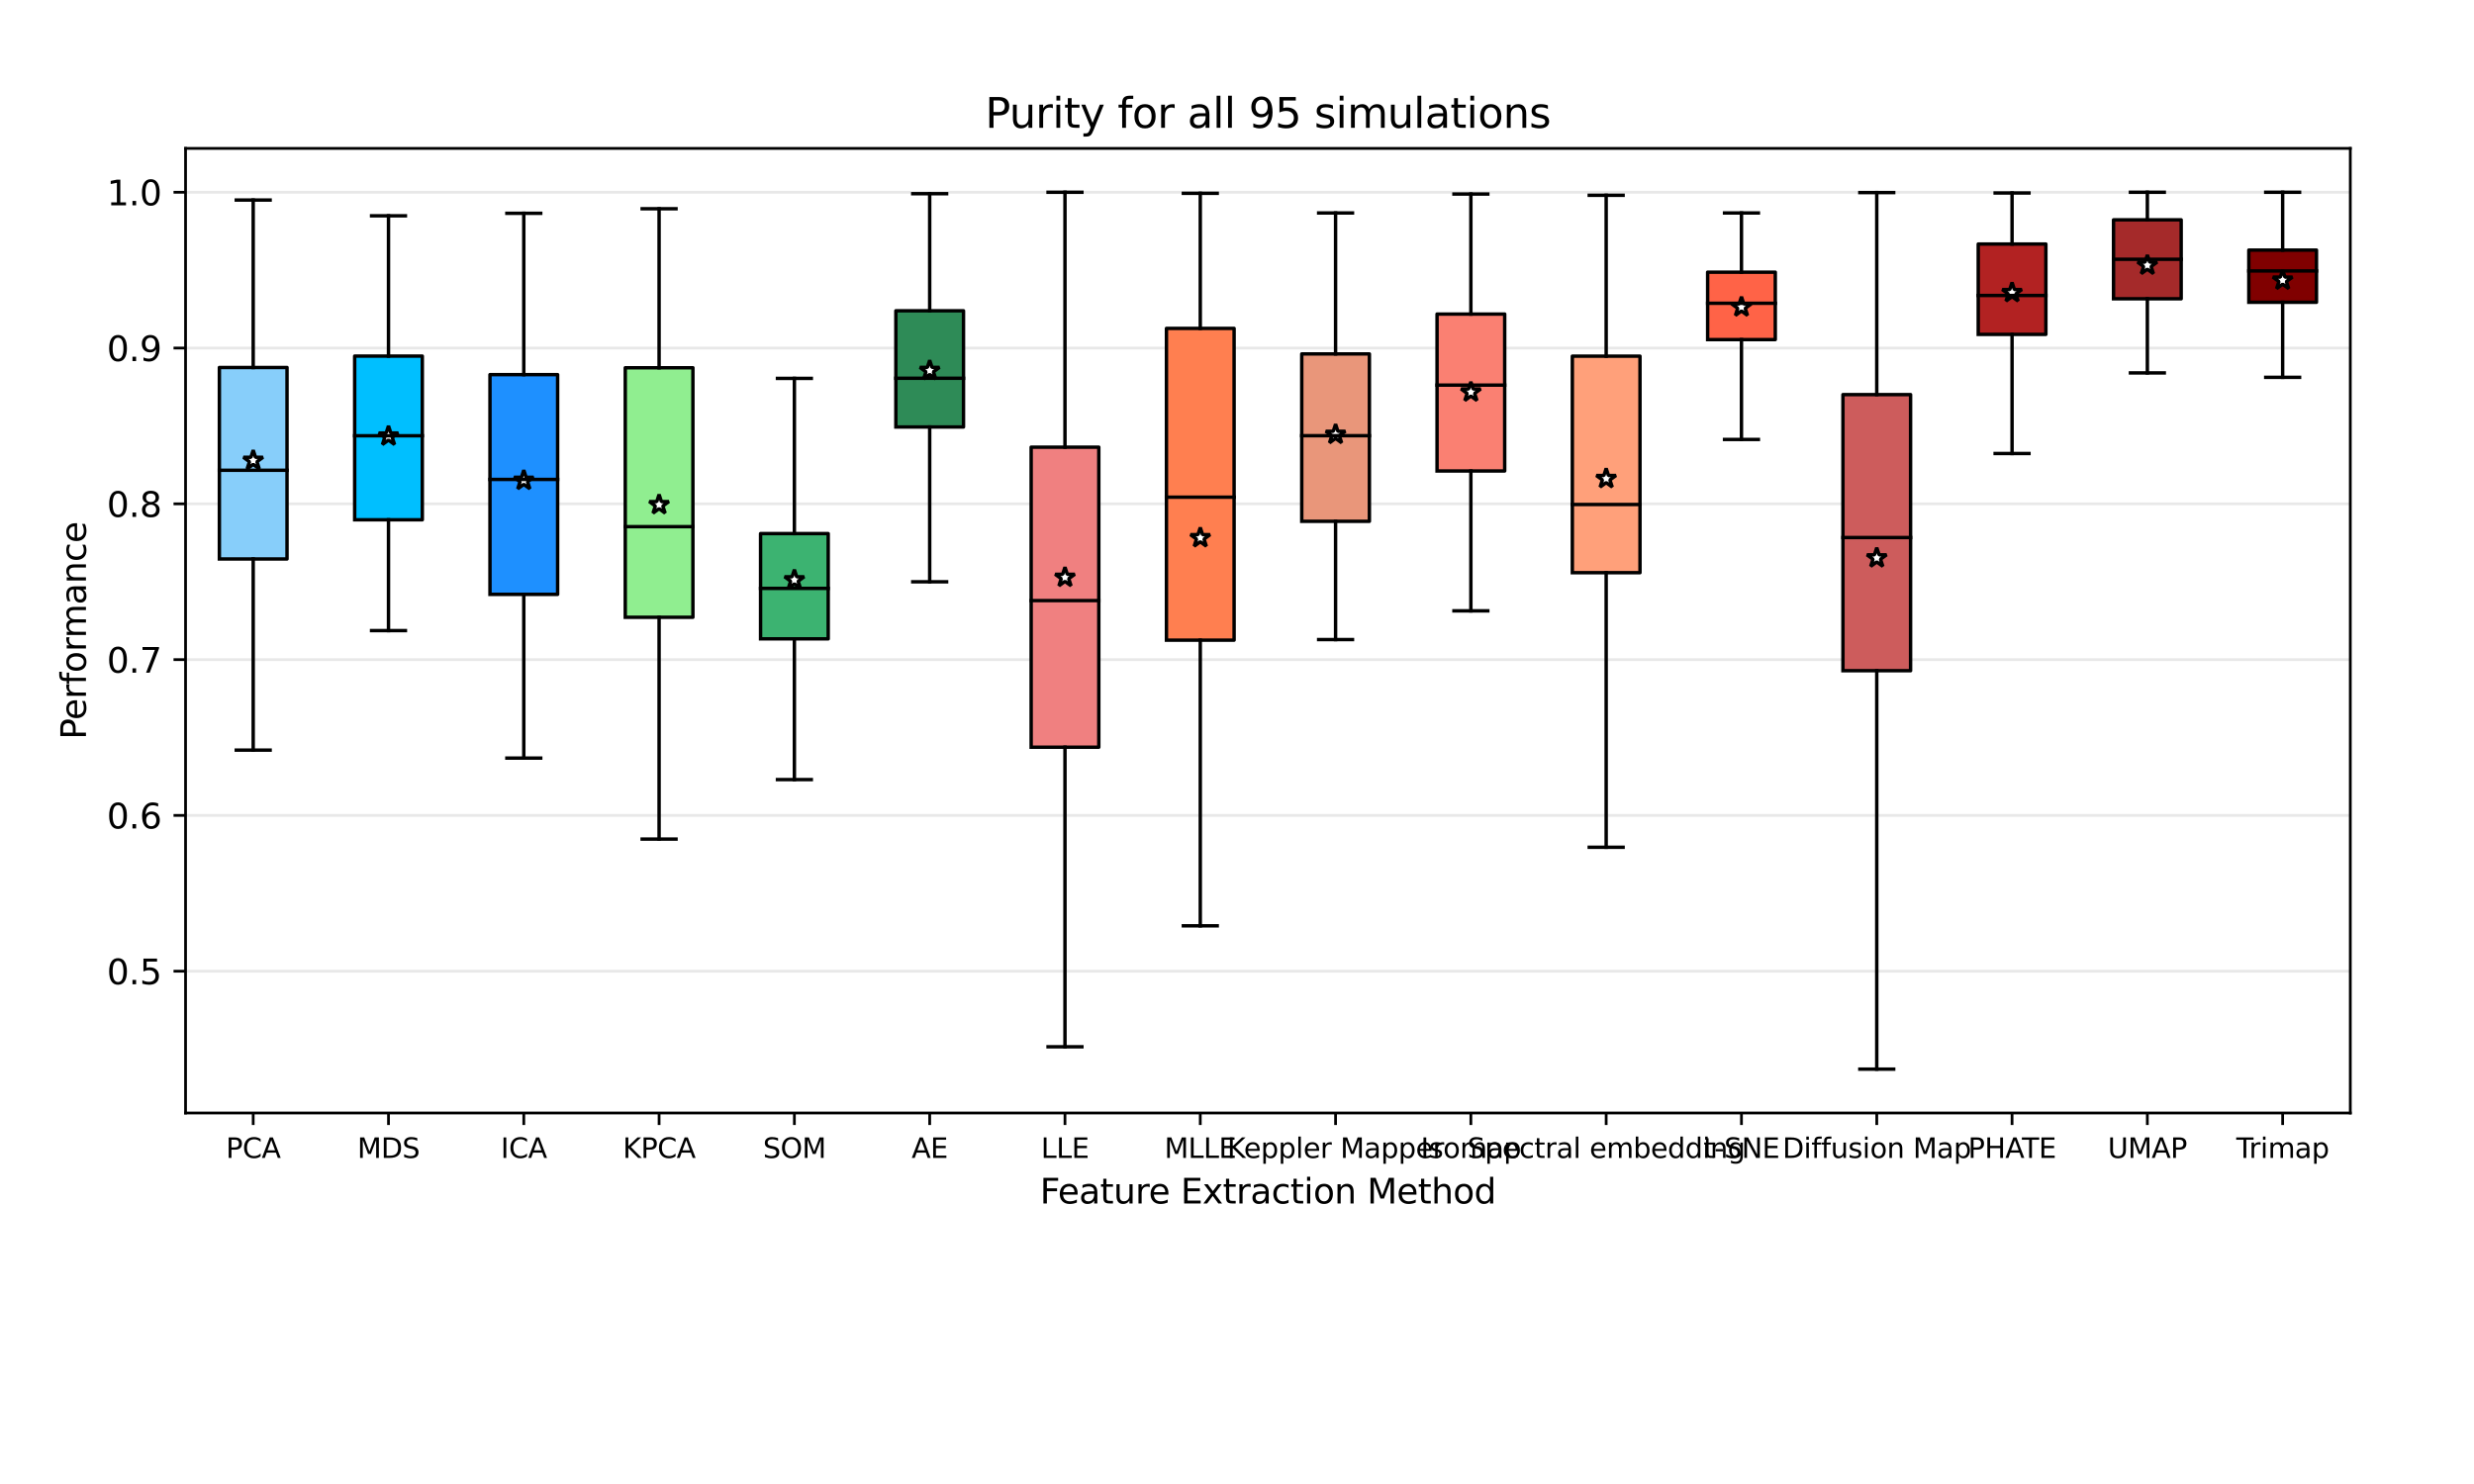 <?xml version="1.0" encoding="utf-8" standalone="no"?>
<!DOCTYPE svg PUBLIC "-//W3C//DTD SVG 1.1//EN"
  "http://www.w3.org/Graphics/SVG/1.1/DTD/svg11.dtd">
<svg xmlns:xlink="http://www.w3.org/1999/xlink" width="720pt" height="432pt" viewBox="0 0 720 432" xmlns="http://www.w3.org/2000/svg" version="1.1">
 <defs>
  <style type="text/css">*{stroke-linejoin: round; stroke-linecap: butt}</style>
 </defs>
 <g id="figure_1">
  <g id="patch_1">
   <path d="M 0 432 
L 720 432 
L 720 0 
L 0 0 
z
" style="fill: #ffffff"/>
  </g>
  <g id="axes_1">
   <g id="patch_2">
    <path d="M 54 324 
L 684 324 
L 684 43.2 
L 54 43.2 
z
" style="fill: #ffffff"/>
   </g>
   <g id="matplotlib.axis_1">
    <g id="xtick_1">
     <g id="line2d_1">
      <defs>
       <path id="ma267357efd" d="M 0 0 
L 0 3.5 
" style="stroke: #000000; stroke-width: 0.8"/>
      </defs>
      <g>
       <use xlink:href="#ma267357efd" x="73.688" y="324" style="stroke: #000000; stroke-width: 0.8"/>
      </g>
     </g>
     <g id="text_1">
      <!-- PCA -->
      <g transform="translate(65.746 337.079) scale(0.08 -0.08)">
       <defs>
        <path id="DejaVuSans-50" d="M 1259 4147 
L 1259 2394 
L 2053 2394 
Q 2494 2394 2734 2622 
Q 2975 2850 2975 3272 
Q 2975 3691 2734 3919 
Q 2494 4147 2053 4147 
L 1259 4147 
z
M 628 4666 
L 2053 4666 
Q 2838 4666 3239 4311 
Q 3641 3956 3641 3272 
Q 3641 2581 3239 2228 
Q 2838 1875 2053 1875 
L 1259 1875 
L 1259 0 
L 628 0 
L 628 4666 
z
" transform="scale(0.016)"/>
        <path id="DejaVuSans-43" d="M 4122 4306 
L 4122 3641 
Q 3803 3938 3442 4084 
Q 3081 4231 2675 4231 
Q 1875 4231 1450 3742 
Q 1025 3253 1025 2328 
Q 1025 1406 1450 917 
Q 1875 428 2675 428 
Q 3081 428 3442 575 
Q 3803 722 4122 1019 
L 4122 359 
Q 3791 134 3420 21 
Q 3050 -91 2638 -91 
Q 1578 -91 968 557 
Q 359 1206 359 2328 
Q 359 3453 968 4101 
Q 1578 4750 2638 4750 
Q 3056 4750 3426 4639 
Q 3797 4528 4122 4306 
z
" transform="scale(0.016)"/>
        <path id="DejaVuSans-41" d="M 2188 4044 
L 1331 1722 
L 3047 1722 
L 2188 4044 
z
M 1831 4666 
L 2547 4666 
L 4325 0 
L 3669 0 
L 3244 1197 
L 1141 1197 
L 716 0 
L 50 0 
L 1831 4666 
z
" transform="scale(0.016)"/>
       </defs>
       <use xlink:href="#DejaVuSans-50"/>
       <use xlink:href="#DejaVuSans-43" x="60.303"/>
       <use xlink:href="#DejaVuSans-41" x="130.127"/>
      </g>
     </g>
    </g>
    <g id="xtick_2">
     <g id="line2d_2">
      <g>
       <use xlink:href="#ma267357efd" x="113.062" y="324" style="stroke: #000000; stroke-width: 0.8"/>
      </g>
     </g>
     <g id="text_2">
      <!-- MDS -->
      <g transform="translate(103.992 337.079) scale(0.08 -0.08)">
       <defs>
        <path id="DejaVuSans-4d" d="M 628 4666 
L 1569 4666 
L 2759 1491 
L 3956 4666 
L 4897 4666 
L 4897 0 
L 4281 0 
L 4281 4097 
L 3078 897 
L 2444 897 
L 1241 4097 
L 1241 0 
L 628 0 
L 628 4666 
z
" transform="scale(0.016)"/>
        <path id="DejaVuSans-44" d="M 1259 4147 
L 1259 519 
L 2022 519 
Q 2988 519 3436 956 
Q 3884 1394 3884 2338 
Q 3884 3275 3436 3711 
Q 2988 4147 2022 4147 
L 1259 4147 
z
M 628 4666 
L 1925 4666 
Q 3281 4666 3915 4102 
Q 4550 3538 4550 2338 
Q 4550 1131 3912 565 
Q 3275 0 1925 0 
L 628 0 
L 628 4666 
z
" transform="scale(0.016)"/>
        <path id="DejaVuSans-53" d="M 3425 4513 
L 3425 3897 
Q 3066 4069 2747 4153 
Q 2428 4238 2131 4238 
Q 1616 4238 1336 4038 
Q 1056 3838 1056 3469 
Q 1056 3159 1242 3001 
Q 1428 2844 1947 2747 
L 2328 2669 
Q 3034 2534 3370 2195 
Q 3706 1856 3706 1288 
Q 3706 609 3251 259 
Q 2797 -91 1919 -91 
Q 1588 -91 1214 -16 
Q 841 59 441 206 
L 441 856 
Q 825 641 1194 531 
Q 1563 422 1919 422 
Q 2459 422 2753 634 
Q 3047 847 3047 1241 
Q 3047 1584 2836 1778 
Q 2625 1972 2144 2069 
L 1759 2144 
Q 1053 2284 737 2584 
Q 422 2884 422 3419 
Q 422 4038 858 4394 
Q 1294 4750 2059 4750 
Q 2388 4750 2728 4690 
Q 3069 4631 3425 4513 
z
" transform="scale(0.016)"/>
       </defs>
       <use xlink:href="#DejaVuSans-4d"/>
       <use xlink:href="#DejaVuSans-44" x="86.279"/>
       <use xlink:href="#DejaVuSans-53" x="163.281"/>
      </g>
     </g>
    </g>
    <g id="xtick_3">
     <g id="line2d_3">
      <g>
       <use xlink:href="#ma267357efd" x="152.438" y="324" style="stroke: #000000; stroke-width: 0.8"/>
      </g>
     </g>
     <g id="text_3">
      <!-- ICA -->
      <g transform="translate(145.728 337.079) scale(0.08 -0.08)">
       <defs>
        <path id="DejaVuSans-49" d="M 628 4666 
L 1259 4666 
L 1259 0 
L 628 0 
L 628 4666 
z
" transform="scale(0.016)"/>
       </defs>
       <use xlink:href="#DejaVuSans-49"/>
       <use xlink:href="#DejaVuSans-43" x="29.492"/>
       <use xlink:href="#DejaVuSans-41" x="99.316"/>
      </g>
     </g>
    </g>
    <g id="xtick_4">
     <g id="line2d_4">
      <g>
       <use xlink:href="#ma267357efd" x="191.812" y="324" style="stroke: #000000; stroke-width: 0.8"/>
      </g>
     </g>
     <g id="text_4">
      <!-- KPCA -->
      <g transform="translate(181.248 337.079) scale(0.08 -0.08)">
       <defs>
        <path id="DejaVuSans-4b" d="M 628 4666 
L 1259 4666 
L 1259 2694 
L 3353 4666 
L 4166 4666 
L 1850 2491 
L 4331 0 
L 3500 0 
L 1259 2247 
L 1259 0 
L 628 0 
L 628 4666 
z
" transform="scale(0.016)"/>
       </defs>
       <use xlink:href="#DejaVuSans-4b"/>
       <use xlink:href="#DejaVuSans-50" x="65.576"/>
       <use xlink:href="#DejaVuSans-43" x="125.879"/>
       <use xlink:href="#DejaVuSans-41" x="195.703"/>
      </g>
     </g>
    </g>
    <g id="xtick_5">
     <g id="line2d_5">
      <g>
       <use xlink:href="#ma267357efd" x="231.188" y="324" style="stroke: #000000; stroke-width: 0.8"/>
      </g>
     </g>
     <g id="text_5">
      <!-- SOM -->
      <g transform="translate(222.048 337.079) scale(0.08 -0.08)">
       <defs>
        <path id="DejaVuSans-4f" d="M 2522 4238 
Q 1834 4238 1429 3725 
Q 1025 3213 1025 2328 
Q 1025 1447 1429 934 
Q 1834 422 2522 422 
Q 3209 422 3611 934 
Q 4013 1447 4013 2328 
Q 4013 3213 3611 3725 
Q 3209 4238 2522 4238 
z
M 2522 4750 
Q 3503 4750 4090 4092 
Q 4678 3434 4678 2328 
Q 4678 1225 4090 567 
Q 3503 -91 2522 -91 
Q 1538 -91 948 565 
Q 359 1222 359 2328 
Q 359 3434 948 4092 
Q 1538 4750 2522 4750 
z
" transform="scale(0.016)"/>
       </defs>
       <use xlink:href="#DejaVuSans-53"/>
       <use xlink:href="#DejaVuSans-4f" x="63.477"/>
       <use xlink:href="#DejaVuSans-4d" x="142.188"/>
      </g>
     </g>
    </g>
    <g id="xtick_6">
     <g id="line2d_6">
      <g>
       <use xlink:href="#ma267357efd" x="270.562" y="324" style="stroke: #000000; stroke-width: 0.8"/>
      </g>
     </g>
     <g id="text_6">
      <!-- AE -->
      <g transform="translate(265.299 337.079) scale(0.08 -0.08)">
       <defs>
        <path id="DejaVuSans-45" d="M 628 4666 
L 3578 4666 
L 3578 4134 
L 1259 4134 
L 1259 2753 
L 3481 2753 
L 3481 2222 
L 1259 2222 
L 1259 531 
L 3634 531 
L 3634 0 
L 628 0 
L 628 4666 
z
" transform="scale(0.016)"/>
       </defs>
       <use xlink:href="#DejaVuSans-41"/>
       <use xlink:href="#DejaVuSans-45" x="68.408"/>
      </g>
     </g>
    </g>
    <g id="xtick_7">
     <g id="line2d_7">
      <g>
       <use xlink:href="#ma267357efd" x="309.938" y="324" style="stroke: #000000; stroke-width: 0.8"/>
      </g>
     </g>
     <g id="text_7">
      <!-- LLE -->
      <g transform="translate(302.952 337.079) scale(0.08 -0.08)">
       <defs>
        <path id="DejaVuSans-4c" d="M 628 4666 
L 1259 4666 
L 1259 531 
L 3531 531 
L 3531 0 
L 628 0 
L 628 4666 
z
" transform="scale(0.016)"/>
       </defs>
       <use xlink:href="#DejaVuSans-4c"/>
       <use xlink:href="#DejaVuSans-4c" x="55.713"/>
       <use xlink:href="#DejaVuSans-45" x="111.426"/>
      </g>
     </g>
    </g>
    <g id="xtick_8">
     <g id="line2d_8">
      <g>
       <use xlink:href="#ma267357efd" x="349.312" y="324" style="stroke: #000000; stroke-width: 0.8"/>
      </g>
     </g>
     <g id="text_8">
      <!-- MLLE -->
      <g transform="translate(338.876 337.079) scale(0.08 -0.08)">
       <use xlink:href="#DejaVuSans-4d"/>
       <use xlink:href="#DejaVuSans-4c" x="86.279"/>
       <use xlink:href="#DejaVuSans-4c" x="141.992"/>
       <use xlink:href="#DejaVuSans-45" x="197.705"/>
      </g>
     </g>
    </g>
    <g id="xtick_9">
     <g id="line2d_9">
      <g>
       <use xlink:href="#ma267357efd" x="388.688" y="324" style="stroke: #000000; stroke-width: 0.8"/>
      </g>
     </g>
     <g id="text_9">
      <!-- Keppler Mapper -->
      <g transform="translate(357.149 337.079) scale(0.08 -0.08)">
       <defs>
        <path id="DejaVuSans-65" d="M 3597 1894 
L 3597 1613 
L 953 1613 
Q 991 1019 1311 708 
Q 1631 397 2203 397 
Q 2534 397 2845 478 
Q 3156 559 3463 722 
L 3463 178 
Q 3153 47 2828 -22 
Q 2503 -91 2169 -91 
Q 1331 -91 842 396 
Q 353 884 353 1716 
Q 353 2575 817 3079 
Q 1281 3584 2069 3584 
Q 2775 3584 3186 3129 
Q 3597 2675 3597 1894 
z
M 3022 2063 
Q 3016 2534 2758 2815 
Q 2500 3097 2075 3097 
Q 1594 3097 1305 2825 
Q 1016 2553 972 2059 
L 3022 2063 
z
" transform="scale(0.016)"/>
        <path id="DejaVuSans-70" d="M 1159 525 
L 1159 -1331 
L 581 -1331 
L 581 3500 
L 1159 3500 
L 1159 2969 
Q 1341 3281 1617 3432 
Q 1894 3584 2278 3584 
Q 2916 3584 3314 3078 
Q 3713 2572 3713 1747 
Q 3713 922 3314 415 
Q 2916 -91 2278 -91 
Q 1894 -91 1617 61 
Q 1341 213 1159 525 
z
M 3116 1747 
Q 3116 2381 2855 2742 
Q 2594 3103 2138 3103 
Q 1681 3103 1420 2742 
Q 1159 2381 1159 1747 
Q 1159 1113 1420 752 
Q 1681 391 2138 391 
Q 2594 391 2855 752 
Q 3116 1113 3116 1747 
z
" transform="scale(0.016)"/>
        <path id="DejaVuSans-6c" d="M 603 4863 
L 1178 4863 
L 1178 0 
L 603 0 
L 603 4863 
z
" transform="scale(0.016)"/>
        <path id="DejaVuSans-72" d="M 2631 2963 
Q 2534 3019 2420 3045 
Q 2306 3072 2169 3072 
Q 1681 3072 1420 2755 
Q 1159 2438 1159 1844 
L 1159 0 
L 581 0 
L 581 3500 
L 1159 3500 
L 1159 2956 
Q 1341 3275 1631 3429 
Q 1922 3584 2338 3584 
Q 2397 3584 2469 3576 
Q 2541 3569 2628 3553 
L 2631 2963 
z
" transform="scale(0.016)"/>
        <path id="DejaVuSans-20" transform="scale(0.016)"/>
        <path id="DejaVuSans-61" d="M 2194 1759 
Q 1497 1759 1228 1600 
Q 959 1441 959 1056 
Q 959 750 1161 570 
Q 1363 391 1709 391 
Q 2188 391 2477 730 
Q 2766 1069 2766 1631 
L 2766 1759 
L 2194 1759 
z
M 3341 1997 
L 3341 0 
L 2766 0 
L 2766 531 
Q 2569 213 2275 61 
Q 1981 -91 1556 -91 
Q 1019 -91 701 211 
Q 384 513 384 1019 
Q 384 1609 779 1909 
Q 1175 2209 1959 2209 
L 2766 2209 
L 2766 2266 
Q 2766 2663 2505 2880 
Q 2244 3097 1772 3097 
Q 1472 3097 1187 3025 
Q 903 2953 641 2809 
L 641 3341 
Q 956 3463 1253 3523 
Q 1550 3584 1831 3584 
Q 2591 3584 2966 3190 
Q 3341 2797 3341 1997 
z
" transform="scale(0.016)"/>
       </defs>
       <use xlink:href="#DejaVuSans-4b"/>
       <use xlink:href="#DejaVuSans-65" x="60.576"/>
       <use xlink:href="#DejaVuSans-70" x="122.1"/>
       <use xlink:href="#DejaVuSans-70" x="185.576"/>
       <use xlink:href="#DejaVuSans-6c" x="249.053"/>
       <use xlink:href="#DejaVuSans-65" x="276.836"/>
       <use xlink:href="#DejaVuSans-72" x="338.359"/>
       <use xlink:href="#DejaVuSans-20" x="379.473"/>
       <use xlink:href="#DejaVuSans-4d" x="411.26"/>
       <use xlink:href="#DejaVuSans-61" x="497.539"/>
       <use xlink:href="#DejaVuSans-70" x="558.818"/>
       <use xlink:href="#DejaVuSans-70" x="622.295"/>
       <use xlink:href="#DejaVuSans-65" x="685.771"/>
       <use xlink:href="#DejaVuSans-72" x="747.295"/>
      </g>
     </g>
    </g>
    <g id="xtick_10">
     <g id="line2d_10">
      <g>
       <use xlink:href="#ma267357efd" x="428.062" y="324" style="stroke: #000000; stroke-width: 0.8"/>
      </g>
     </g>
     <g id="text_10">
      <!-- Isomap -->
      <g transform="translate(413.464 337.079) scale(0.08 -0.08)">
       <defs>
        <path id="DejaVuSans-73" d="M 2834 3397 
L 2834 2853 
Q 2591 2978 2328 3040 
Q 2066 3103 1784 3103 
Q 1356 3103 1142 2972 
Q 928 2841 928 2578 
Q 928 2378 1081 2264 
Q 1234 2150 1697 2047 
L 1894 2003 
Q 2506 1872 2764 1633 
Q 3022 1394 3022 966 
Q 3022 478 2636 193 
Q 2250 -91 1575 -91 
Q 1294 -91 989 -36 
Q 684 19 347 128 
L 347 722 
Q 666 556 975 473 
Q 1284 391 1588 391 
Q 1994 391 2212 530 
Q 2431 669 2431 922 
Q 2431 1156 2273 1281 
Q 2116 1406 1581 1522 
L 1381 1569 
Q 847 1681 609 1914 
Q 372 2147 372 2553 
Q 372 3047 722 3315 
Q 1072 3584 1716 3584 
Q 2034 3584 2315 3537 
Q 2597 3491 2834 3397 
z
" transform="scale(0.016)"/>
        <path id="DejaVuSans-6f" d="M 1959 3097 
Q 1497 3097 1228 2736 
Q 959 2375 959 1747 
Q 959 1119 1226 758 
Q 1494 397 1959 397 
Q 2419 397 2687 759 
Q 2956 1122 2956 1747 
Q 2956 2369 2687 2733 
Q 2419 3097 1959 3097 
z
M 1959 3584 
Q 2709 3584 3137 3096 
Q 3566 2609 3566 1747 
Q 3566 888 3137 398 
Q 2709 -91 1959 -91 
Q 1206 -91 779 398 
Q 353 888 353 1747 
Q 353 2609 779 3096 
Q 1206 3584 1959 3584 
z
" transform="scale(0.016)"/>
        <path id="DejaVuSans-6d" d="M 3328 2828 
Q 3544 3216 3844 3400 
Q 4144 3584 4550 3584 
Q 5097 3584 5394 3201 
Q 5691 2819 5691 2113 
L 5691 0 
L 5113 0 
L 5113 2094 
Q 5113 2597 4934 2840 
Q 4756 3084 4391 3084 
Q 3944 3084 3684 2787 
Q 3425 2491 3425 1978 
L 3425 0 
L 2847 0 
L 2847 2094 
Q 2847 2600 2669 2842 
Q 2491 3084 2119 3084 
Q 1678 3084 1418 2786 
Q 1159 2488 1159 1978 
L 1159 0 
L 581 0 
L 581 3500 
L 1159 3500 
L 1159 2956 
Q 1356 3278 1631 3431 
Q 1906 3584 2284 3584 
Q 2666 3584 2933 3390 
Q 3200 3197 3328 2828 
z
" transform="scale(0.016)"/>
       </defs>
       <use xlink:href="#DejaVuSans-49"/>
       <use xlink:href="#DejaVuSans-73" x="29.492"/>
       <use xlink:href="#DejaVuSans-6f" x="81.592"/>
       <use xlink:href="#DejaVuSans-6d" x="142.773"/>
       <use xlink:href="#DejaVuSans-61" x="240.186"/>
       <use xlink:href="#DejaVuSans-70" x="301.465"/>
      </g>
     </g>
    </g>
    <g id="xtick_11">
     <g id="line2d_11">
      <g>
       <use xlink:href="#ma267357efd" x="467.438" y="324" style="stroke: #000000; stroke-width: 0.8"/>
      </g>
     </g>
     <g id="text_11">
      <!-- Spectral embedding -->
      <g transform="translate(427.029 337.079) scale(0.08 -0.08)">
       <defs>
        <path id="DejaVuSans-63" d="M 3122 3366 
L 3122 2828 
Q 2878 2963 2633 3030 
Q 2388 3097 2138 3097 
Q 1578 3097 1268 2742 
Q 959 2388 959 1747 
Q 959 1106 1268 751 
Q 1578 397 2138 397 
Q 2388 397 2633 464 
Q 2878 531 3122 666 
L 3122 134 
Q 2881 22 2623 -34 
Q 2366 -91 2075 -91 
Q 1284 -91 818 406 
Q 353 903 353 1747 
Q 353 2603 823 3093 
Q 1294 3584 2113 3584 
Q 2378 3584 2631 3529 
Q 2884 3475 3122 3366 
z
" transform="scale(0.016)"/>
        <path id="DejaVuSans-74" d="M 1172 4494 
L 1172 3500 
L 2356 3500 
L 2356 3053 
L 1172 3053 
L 1172 1153 
Q 1172 725 1289 603 
Q 1406 481 1766 481 
L 2356 481 
L 2356 0 
L 1766 0 
Q 1100 0 847 248 
Q 594 497 594 1153 
L 594 3053 
L 172 3053 
L 172 3500 
L 594 3500 
L 594 4494 
L 1172 4494 
z
" transform="scale(0.016)"/>
        <path id="DejaVuSans-62" d="M 3116 1747 
Q 3116 2381 2855 2742 
Q 2594 3103 2138 3103 
Q 1681 3103 1420 2742 
Q 1159 2381 1159 1747 
Q 1159 1113 1420 752 
Q 1681 391 2138 391 
Q 2594 391 2855 752 
Q 3116 1113 3116 1747 
z
M 1159 2969 
Q 1341 3281 1617 3432 
Q 1894 3584 2278 3584 
Q 2916 3584 3314 3078 
Q 3713 2572 3713 1747 
Q 3713 922 3314 415 
Q 2916 -91 2278 -91 
Q 1894 -91 1617 61 
Q 1341 213 1159 525 
L 1159 0 
L 581 0 
L 581 4863 
L 1159 4863 
L 1159 2969 
z
" transform="scale(0.016)"/>
        <path id="DejaVuSans-64" d="M 2906 2969 
L 2906 4863 
L 3481 4863 
L 3481 0 
L 2906 0 
L 2906 525 
Q 2725 213 2448 61 
Q 2172 -91 1784 -91 
Q 1150 -91 751 415 
Q 353 922 353 1747 
Q 353 2572 751 3078 
Q 1150 3584 1784 3584 
Q 2172 3584 2448 3432 
Q 2725 3281 2906 2969 
z
M 947 1747 
Q 947 1113 1208 752 
Q 1469 391 1925 391 
Q 2381 391 2643 752 
Q 2906 1113 2906 1747 
Q 2906 2381 2643 2742 
Q 2381 3103 1925 3103 
Q 1469 3103 1208 2742 
Q 947 2381 947 1747 
z
" transform="scale(0.016)"/>
        <path id="DejaVuSans-69" d="M 603 3500 
L 1178 3500 
L 1178 0 
L 603 0 
L 603 3500 
z
M 603 4863 
L 1178 4863 
L 1178 4134 
L 603 4134 
L 603 4863 
z
" transform="scale(0.016)"/>
        <path id="DejaVuSans-6e" d="M 3513 2113 
L 3513 0 
L 2938 0 
L 2938 2094 
Q 2938 2591 2744 2837 
Q 2550 3084 2163 3084 
Q 1697 3084 1428 2787 
Q 1159 2491 1159 1978 
L 1159 0 
L 581 0 
L 581 3500 
L 1159 3500 
L 1159 2956 
Q 1366 3272 1645 3428 
Q 1925 3584 2291 3584 
Q 2894 3584 3203 3211 
Q 3513 2838 3513 2113 
z
" transform="scale(0.016)"/>
        <path id="DejaVuSans-67" d="M 2906 1791 
Q 2906 2416 2648 2759 
Q 2391 3103 1925 3103 
Q 1463 3103 1205 2759 
Q 947 2416 947 1791 
Q 947 1169 1205 825 
Q 1463 481 1925 481 
Q 2391 481 2648 825 
Q 2906 1169 2906 1791 
z
M 3481 434 
Q 3481 -459 3084 -895 
Q 2688 -1331 1869 -1331 
Q 1566 -1331 1297 -1286 
Q 1028 -1241 775 -1147 
L 775 -588 
Q 1028 -725 1275 -790 
Q 1522 -856 1778 -856 
Q 2344 -856 2625 -561 
Q 2906 -266 2906 331 
L 2906 616 
Q 2728 306 2450 153 
Q 2172 0 1784 0 
Q 1141 0 747 490 
Q 353 981 353 1791 
Q 353 2603 747 3093 
Q 1141 3584 1784 3584 
Q 2172 3584 2450 3431 
Q 2728 3278 2906 2969 
L 2906 3500 
L 3481 3500 
L 3481 434 
z
" transform="scale(0.016)"/>
       </defs>
       <use xlink:href="#DejaVuSans-53"/>
       <use xlink:href="#DejaVuSans-70" x="63.477"/>
       <use xlink:href="#DejaVuSans-65" x="126.953"/>
       <use xlink:href="#DejaVuSans-63" x="188.477"/>
       <use xlink:href="#DejaVuSans-74" x="243.457"/>
       <use xlink:href="#DejaVuSans-72" x="282.666"/>
       <use xlink:href="#DejaVuSans-61" x="323.779"/>
       <use xlink:href="#DejaVuSans-6c" x="385.059"/>
       <use xlink:href="#DejaVuSans-20" x="412.842"/>
       <use xlink:href="#DejaVuSans-65" x="444.629"/>
       <use xlink:href="#DejaVuSans-6d" x="506.152"/>
       <use xlink:href="#DejaVuSans-62" x="603.564"/>
       <use xlink:href="#DejaVuSans-65" x="667.041"/>
       <use xlink:href="#DejaVuSans-64" x="728.564"/>
       <use xlink:href="#DejaVuSans-64" x="792.041"/>
       <use xlink:href="#DejaVuSans-69" x="855.518"/>
       <use xlink:href="#DejaVuSans-6e" x="883.301"/>
       <use xlink:href="#DejaVuSans-67" x="946.68"/>
      </g>
     </g>
    </g>
    <g id="xtick_12">
     <g id="line2d_12">
      <g>
       <use xlink:href="#ma267357efd" x="506.812" y="324" style="stroke: #000000; stroke-width: 0.8"/>
      </g>
     </g>
     <g id="text_12">
      <!-- t-SNE -->
      <g transform="translate(495.742 337.079) scale(0.08 -0.08)">
       <defs>
        <path id="DejaVuSans-2d" d="M 313 2009 
L 1997 2009 
L 1997 1497 
L 313 1497 
L 313 2009 
z
" transform="scale(0.016)"/>
        <path id="DejaVuSans-4e" d="M 628 4666 
L 1478 4666 
L 3547 763 
L 3547 4666 
L 4159 4666 
L 4159 0 
L 3309 0 
L 1241 3903 
L 1241 0 
L 628 0 
L 628 4666 
z
" transform="scale(0.016)"/>
       </defs>
       <use xlink:href="#DejaVuSans-74"/>
       <use xlink:href="#DejaVuSans-2d" x="39.209"/>
       <use xlink:href="#DejaVuSans-53" x="75.293"/>
       <use xlink:href="#DejaVuSans-4e" x="138.77"/>
       <use xlink:href="#DejaVuSans-45" x="213.574"/>
      </g>
     </g>
    </g>
    <g id="xtick_13">
     <g id="line2d_13">
      <g>
       <use xlink:href="#ma267357efd" x="546.188" y="324" style="stroke: #000000; stroke-width: 0.8"/>
      </g>
     </g>
     <g id="text_13">
      <!-- Diffusion Map -->
      <g transform="translate(518.754 337.079) scale(0.08 -0.08)">
       <defs>
        <path id="DejaVuSans-66" d="M 2375 4863 
L 2375 4384 
L 1825 4384 
Q 1516 4384 1395 4259 
Q 1275 4134 1275 3809 
L 1275 3500 
L 2222 3500 
L 2222 3053 
L 1275 3053 
L 1275 0 
L 697 0 
L 697 3053 
L 147 3053 
L 147 3500 
L 697 3500 
L 697 3744 
Q 697 4328 969 4595 
Q 1241 4863 1831 4863 
L 2375 4863 
z
" transform="scale(0.016)"/>
        <path id="DejaVuSans-75" d="M 544 1381 
L 544 3500 
L 1119 3500 
L 1119 1403 
Q 1119 906 1312 657 
Q 1506 409 1894 409 
Q 2359 409 2629 706 
Q 2900 1003 2900 1516 
L 2900 3500 
L 3475 3500 
L 3475 0 
L 2900 0 
L 2900 538 
Q 2691 219 2414 64 
Q 2138 -91 1772 -91 
Q 1169 -91 856 284 
Q 544 659 544 1381 
z
M 1991 3584 
L 1991 3584 
z
" transform="scale(0.016)"/>
       </defs>
       <use xlink:href="#DejaVuSans-44"/>
       <use xlink:href="#DejaVuSans-69" x="77.002"/>
       <use xlink:href="#DejaVuSans-66" x="104.785"/>
       <use xlink:href="#DejaVuSans-66" x="139.99"/>
       <use xlink:href="#DejaVuSans-75" x="175.195"/>
       <use xlink:href="#DejaVuSans-73" x="238.574"/>
       <use xlink:href="#DejaVuSans-69" x="290.674"/>
       <use xlink:href="#DejaVuSans-6f" x="318.457"/>
       <use xlink:href="#DejaVuSans-6e" x="379.639"/>
       <use xlink:href="#DejaVuSans-20" x="443.018"/>
       <use xlink:href="#DejaVuSans-4d" x="474.805"/>
       <use xlink:href="#DejaVuSans-61" x="561.084"/>
       <use xlink:href="#DejaVuSans-70" x="622.363"/>
      </g>
     </g>
    </g>
    <g id="xtick_14">
     <g id="line2d_14">
      <g>
       <use xlink:href="#ma267357efd" x="585.562" y="324" style="stroke: #000000; stroke-width: 0.8"/>
      </g>
     </g>
     <g id="text_14">
      <!-- PHATE -->
      <g transform="translate(572.746 337.079) scale(0.08 -0.08)">
       <defs>
        <path id="DejaVuSans-48" d="M 628 4666 
L 1259 4666 
L 1259 2753 
L 3553 2753 
L 3553 4666 
L 4184 4666 
L 4184 0 
L 3553 0 
L 3553 2222 
L 1259 2222 
L 1259 0 
L 628 0 
L 628 4666 
z
" transform="scale(0.016)"/>
        <path id="DejaVuSans-54" d="M -19 4666 
L 3928 4666 
L 3928 4134 
L 2272 4134 
L 2272 0 
L 1638 0 
L 1638 4134 
L -19 4134 
L -19 4666 
z
" transform="scale(0.016)"/>
       </defs>
       <use xlink:href="#DejaVuSans-50"/>
       <use xlink:href="#DejaVuSans-48" x="60.303"/>
       <use xlink:href="#DejaVuSans-41" x="135.498"/>
       <use xlink:href="#DejaVuSans-54" x="196.156"/>
       <use xlink:href="#DejaVuSans-45" x="257.24"/>
      </g>
     </g>
    </g>
    <g id="xtick_15">
     <g id="line2d_15">
      <g>
       <use xlink:href="#ma267357efd" x="624.938" y="324" style="stroke: #000000; stroke-width: 0.8"/>
      </g>
     </g>
     <g id="text_15">
      <!-- UMAP -->
      <g transform="translate(613.411 337.079) scale(0.08 -0.08)">
       <defs>
        <path id="DejaVuSans-55" d="M 556 4666 
L 1191 4666 
L 1191 1831 
Q 1191 1081 1462 751 
Q 1734 422 2344 422 
Q 2950 422 3222 751 
Q 3494 1081 3494 1831 
L 3494 4666 
L 4128 4666 
L 4128 1753 
Q 4128 841 3676 375 
Q 3225 -91 2344 -91 
Q 1459 -91 1007 375 
Q 556 841 556 1753 
L 556 4666 
z
" transform="scale(0.016)"/>
       </defs>
       <use xlink:href="#DejaVuSans-55"/>
       <use xlink:href="#DejaVuSans-4d" x="73.193"/>
       <use xlink:href="#DejaVuSans-41" x="159.473"/>
       <use xlink:href="#DejaVuSans-50" x="227.881"/>
      </g>
     </g>
    </g>
    <g id="xtick_16">
     <g id="line2d_16">
      <g>
       <use xlink:href="#ma267357efd" x="664.312" y="324" style="stroke: #000000; stroke-width: 0.8"/>
      </g>
     </g>
     <g id="text_16">
      <!-- Trimap -->
      <g transform="translate(650.817 337.079) scale(0.08 -0.08)">
       <use xlink:href="#DejaVuSans-54"/>
       <use xlink:href="#DejaVuSans-72" x="46.334"/>
       <use xlink:href="#DejaVuSans-69" x="87.447"/>
       <use xlink:href="#DejaVuSans-6d" x="115.23"/>
       <use xlink:href="#DejaVuSans-61" x="212.643"/>
       <use xlink:href="#DejaVuSans-70" x="273.922"/>
      </g>
     </g>
    </g>
    <g id="text_17">
     <!-- Feature Extraction Method -->
     <g transform="translate(302.654 350.341) scale(0.1 -0.1)">
      <defs>
       <path id="DejaVuSans-46" d="M 628 4666 
L 3309 4666 
L 3309 4134 
L 1259 4134 
L 1259 2759 
L 3109 2759 
L 3109 2228 
L 1259 2228 
L 1259 0 
L 628 0 
L 628 4666 
z
" transform="scale(0.016)"/>
       <path id="DejaVuSans-78" d="M 3513 3500 
L 2247 1797 
L 3578 0 
L 2900 0 
L 1881 1375 
L 863 0 
L 184 0 
L 1544 1831 
L 300 3500 
L 978 3500 
L 1906 2253 
L 2834 3500 
L 3513 3500 
z
" transform="scale(0.016)"/>
       <path id="DejaVuSans-68" d="M 3513 2113 
L 3513 0 
L 2938 0 
L 2938 2094 
Q 2938 2591 2744 2837 
Q 2550 3084 2163 3084 
Q 1697 3084 1428 2787 
Q 1159 2491 1159 1978 
L 1159 0 
L 581 0 
L 581 4863 
L 1159 4863 
L 1159 2956 
Q 1366 3272 1645 3428 
Q 1925 3584 2291 3584 
Q 2894 3584 3203 3211 
Q 3513 2838 3513 2113 
z
" transform="scale(0.016)"/>
      </defs>
      <use xlink:href="#DejaVuSans-46"/>
      <use xlink:href="#DejaVuSans-65" x="52.02"/>
      <use xlink:href="#DejaVuSans-61" x="113.543"/>
      <use xlink:href="#DejaVuSans-74" x="174.822"/>
      <use xlink:href="#DejaVuSans-75" x="214.031"/>
      <use xlink:href="#DejaVuSans-72" x="277.41"/>
      <use xlink:href="#DejaVuSans-65" x="316.273"/>
      <use xlink:href="#DejaVuSans-20" x="377.797"/>
      <use xlink:href="#DejaVuSans-45" x="409.584"/>
      <use xlink:href="#DejaVuSans-78" x="472.768"/>
      <use xlink:href="#DejaVuSans-74" x="531.947"/>
      <use xlink:href="#DejaVuSans-72" x="571.156"/>
      <use xlink:href="#DejaVuSans-61" x="612.27"/>
      <use xlink:href="#DejaVuSans-63" x="673.549"/>
      <use xlink:href="#DejaVuSans-74" x="728.529"/>
      <use xlink:href="#DejaVuSans-69" x="767.738"/>
      <use xlink:href="#DejaVuSans-6f" x="795.521"/>
      <use xlink:href="#DejaVuSans-6e" x="856.703"/>
      <use xlink:href="#DejaVuSans-20" x="920.082"/>
      <use xlink:href="#DejaVuSans-4d" x="951.869"/>
      <use xlink:href="#DejaVuSans-65" x="1038.148"/>
      <use xlink:href="#DejaVuSans-74" x="1099.672"/>
      <use xlink:href="#DejaVuSans-68" x="1138.881"/>
      <use xlink:href="#DejaVuSans-6f" x="1202.26"/>
      <use xlink:href="#DejaVuSans-64" x="1263.441"/>
     </g>
    </g>
   </g>
   <g id="matplotlib.axis_2">
    <g id="ytick_1">
     <g id="line2d_17">
      <path d="M 54 282.723 
L 684 282.723 
" clip-path="url(#pce1a13f42a)" style="fill: none; stroke: #d3d3d3; stroke-opacity: 0.5; stroke-width: 0.8; stroke-linecap: square"/>
     </g>
     <g id="line2d_18">
      <defs>
       <path id="mb7eb27e5a1" d="M 0 0 
L -3.5 0 
" style="stroke: #000000; stroke-width: 0.8"/>
      </defs>
      <g>
       <use xlink:href="#mb7eb27e5a1" x="54" y="282.723" style="stroke: #000000; stroke-width: 0.8"/>
      </g>
     </g>
     <g id="text_18">
      <!-- 0.5 -->
      <g transform="translate(31.097 286.523) scale(0.1 -0.1)">
       <defs>
        <path id="DejaVuSans-30" d="M 2034 4250 
Q 1547 4250 1301 3770 
Q 1056 3291 1056 2328 
Q 1056 1369 1301 889 
Q 1547 409 2034 409 
Q 2525 409 2770 889 
Q 3016 1369 3016 2328 
Q 3016 3291 2770 3770 
Q 2525 4250 2034 4250 
z
M 2034 4750 
Q 2819 4750 3233 4129 
Q 3647 3509 3647 2328 
Q 3647 1150 3233 529 
Q 2819 -91 2034 -91 
Q 1250 -91 836 529 
Q 422 1150 422 2328 
Q 422 3509 836 4129 
Q 1250 4750 2034 4750 
z
" transform="scale(0.016)"/>
        <path id="DejaVuSans-2e" d="M 684 794 
L 1344 794 
L 1344 0 
L 684 0 
L 684 794 
z
" transform="scale(0.016)"/>
        <path id="DejaVuSans-35" d="M 691 4666 
L 3169 4666 
L 3169 4134 
L 1269 4134 
L 1269 2991 
Q 1406 3038 1543 3061 
Q 1681 3084 1819 3084 
Q 2600 3084 3056 2656 
Q 3513 2228 3513 1497 
Q 3513 744 3044 326 
Q 2575 -91 1722 -91 
Q 1428 -91 1123 -41 
Q 819 9 494 109 
L 494 744 
Q 775 591 1075 516 
Q 1375 441 1709 441 
Q 2250 441 2565 725 
Q 2881 1009 2881 1497 
Q 2881 1984 2565 2268 
Q 2250 2553 1709 2553 
Q 1456 2553 1204 2497 
Q 953 2441 691 2322 
L 691 4666 
z
" transform="scale(0.016)"/>
       </defs>
       <use xlink:href="#DejaVuSans-30"/>
       <use xlink:href="#DejaVuSans-2e" x="63.623"/>
       <use xlink:href="#DejaVuSans-35" x="95.41"/>
      </g>
     </g>
    </g>
    <g id="ytick_2">
     <g id="line2d_19">
      <path d="M 54 237.371 
L 684 237.371 
" clip-path="url(#pce1a13f42a)" style="fill: none; stroke: #d3d3d3; stroke-opacity: 0.5; stroke-width: 0.8; stroke-linecap: square"/>
     </g>
     <g id="line2d_20">
      <g>
       <use xlink:href="#mb7eb27e5a1" x="54" y="237.371" style="stroke: #000000; stroke-width: 0.8"/>
      </g>
     </g>
     <g id="text_19">
      <!-- 0.6 -->
      <g transform="translate(31.097 241.171) scale(0.1 -0.1)">
       <defs>
        <path id="DejaVuSans-36" d="M 2113 2584 
Q 1688 2584 1439 2293 
Q 1191 2003 1191 1497 
Q 1191 994 1439 701 
Q 1688 409 2113 409 
Q 2538 409 2786 701 
Q 3034 994 3034 1497 
Q 3034 2003 2786 2293 
Q 2538 2584 2113 2584 
z
M 3366 4563 
L 3366 3988 
Q 3128 4100 2886 4159 
Q 2644 4219 2406 4219 
Q 1781 4219 1451 3797 
Q 1122 3375 1075 2522 
Q 1259 2794 1537 2939 
Q 1816 3084 2150 3084 
Q 2853 3084 3261 2657 
Q 3669 2231 3669 1497 
Q 3669 778 3244 343 
Q 2819 -91 2113 -91 
Q 1303 -91 875 529 
Q 447 1150 447 2328 
Q 447 3434 972 4092 
Q 1497 4750 2381 4750 
Q 2619 4750 2861 4703 
Q 3103 4656 3366 4563 
z
" transform="scale(0.016)"/>
       </defs>
       <use xlink:href="#DejaVuSans-30"/>
       <use xlink:href="#DejaVuSans-2e" x="63.623"/>
       <use xlink:href="#DejaVuSans-36" x="95.41"/>
      </g>
     </g>
    </g>
    <g id="ytick_3">
     <g id="line2d_21">
      <path d="M 54 192.019 
L 684 192.019 
" clip-path="url(#pce1a13f42a)" style="fill: none; stroke: #d3d3d3; stroke-opacity: 0.5; stroke-width: 0.8; stroke-linecap: square"/>
     </g>
     <g id="line2d_22">
      <g>
       <use xlink:href="#mb7eb27e5a1" x="54" y="192.019" style="stroke: #000000; stroke-width: 0.8"/>
      </g>
     </g>
     <g id="text_20">
      <!-- 0.7 -->
      <g transform="translate(31.097 195.819) scale(0.1 -0.1)">
       <defs>
        <path id="DejaVuSans-37" d="M 525 4666 
L 3525 4666 
L 3525 4397 
L 1831 0 
L 1172 0 
L 2766 4134 
L 525 4134 
L 525 4666 
z
" transform="scale(0.016)"/>
       </defs>
       <use xlink:href="#DejaVuSans-30"/>
       <use xlink:href="#DejaVuSans-2e" x="63.623"/>
       <use xlink:href="#DejaVuSans-37" x="95.41"/>
      </g>
     </g>
    </g>
    <g id="ytick_4">
     <g id="line2d_23">
      <path d="M 54 146.667 
L 684 146.667 
" clip-path="url(#pce1a13f42a)" style="fill: none; stroke: #d3d3d3; stroke-opacity: 0.5; stroke-width: 0.8; stroke-linecap: square"/>
     </g>
     <g id="line2d_24">
      <g>
       <use xlink:href="#mb7eb27e5a1" x="54" y="146.667" style="stroke: #000000; stroke-width: 0.8"/>
      </g>
     </g>
     <g id="text_21">
      <!-- 0.8 -->
      <g transform="translate(31.097 150.467) scale(0.1 -0.1)">
       <defs>
        <path id="DejaVuSans-38" d="M 2034 2216 
Q 1584 2216 1326 1975 
Q 1069 1734 1069 1313 
Q 1069 891 1326 650 
Q 1584 409 2034 409 
Q 2484 409 2743 651 
Q 3003 894 3003 1313 
Q 3003 1734 2745 1975 
Q 2488 2216 2034 2216 
z
M 1403 2484 
Q 997 2584 770 2862 
Q 544 3141 544 3541 
Q 544 4100 942 4425 
Q 1341 4750 2034 4750 
Q 2731 4750 3128 4425 
Q 3525 4100 3525 3541 
Q 3525 3141 3298 2862 
Q 3072 2584 2669 2484 
Q 3125 2378 3379 2068 
Q 3634 1759 3634 1313 
Q 3634 634 3220 271 
Q 2806 -91 2034 -91 
Q 1263 -91 848 271 
Q 434 634 434 1313 
Q 434 1759 690 2068 
Q 947 2378 1403 2484 
z
M 1172 3481 
Q 1172 3119 1398 2916 
Q 1625 2713 2034 2713 
Q 2441 2713 2670 2916 
Q 2900 3119 2900 3481 
Q 2900 3844 2670 4047 
Q 2441 4250 2034 4250 
Q 1625 4250 1398 4047 
Q 1172 3844 1172 3481 
z
" transform="scale(0.016)"/>
       </defs>
       <use xlink:href="#DejaVuSans-30"/>
       <use xlink:href="#DejaVuSans-2e" x="63.623"/>
       <use xlink:href="#DejaVuSans-38" x="95.41"/>
      </g>
     </g>
    </g>
    <g id="ytick_5">
     <g id="line2d_25">
      <path d="M 54 101.316 
L 684 101.316 
" clip-path="url(#pce1a13f42a)" style="fill: none; stroke: #d3d3d3; stroke-opacity: 0.5; stroke-width: 0.8; stroke-linecap: square"/>
     </g>
     <g id="line2d_26">
      <g>
       <use xlink:href="#mb7eb27e5a1" x="54" y="101.316" style="stroke: #000000; stroke-width: 0.8"/>
      </g>
     </g>
     <g id="text_22">
      <!-- 0.9 -->
      <g transform="translate(31.097 105.115) scale(0.1 -0.1)">
       <defs>
        <path id="DejaVuSans-39" d="M 703 97 
L 703 672 
Q 941 559 1184 500 
Q 1428 441 1663 441 
Q 2288 441 2617 861 
Q 2947 1281 2994 2138 
Q 2813 1869 2534 1725 
Q 2256 1581 1919 1581 
Q 1219 1581 811 2004 
Q 403 2428 403 3163 
Q 403 3881 828 4315 
Q 1253 4750 1959 4750 
Q 2769 4750 3195 4129 
Q 3622 3509 3622 2328 
Q 3622 1225 3098 567 
Q 2575 -91 1691 -91 
Q 1453 -91 1209 -44 
Q 966 3 703 97 
z
M 1959 2075 
Q 2384 2075 2632 2365 
Q 2881 2656 2881 3163 
Q 2881 3666 2632 3958 
Q 2384 4250 1959 4250 
Q 1534 4250 1286 3958 
Q 1038 3666 1038 3163 
Q 1038 2656 1286 2365 
Q 1534 2075 1959 2075 
z
" transform="scale(0.016)"/>
       </defs>
       <use xlink:href="#DejaVuSans-30"/>
       <use xlink:href="#DejaVuSans-2e" x="63.623"/>
       <use xlink:href="#DejaVuSans-39" x="95.41"/>
      </g>
     </g>
    </g>
    <g id="ytick_6">
     <g id="line2d_27">
      <path d="M 54 55.964 
L 684 55.964 
" clip-path="url(#pce1a13f42a)" style="fill: none; stroke: #d3d3d3; stroke-opacity: 0.5; stroke-width: 0.8; stroke-linecap: square"/>
     </g>
     <g id="line2d_28">
      <g>
       <use xlink:href="#mb7eb27e5a1" x="54" y="55.964" style="stroke: #000000; stroke-width: 0.8"/>
      </g>
     </g>
     <g id="text_23">
      <!-- 1.0 -->
      <g transform="translate(31.097 59.763) scale(0.1 -0.1)">
       <defs>
        <path id="DejaVuSans-31" d="M 794 531 
L 1825 531 
L 1825 4091 
L 703 3866 
L 703 4441 
L 1819 4666 
L 2450 4666 
L 2450 531 
L 3481 531 
L 3481 0 
L 794 0 
L 794 531 
z
" transform="scale(0.016)"/>
       </defs>
       <use xlink:href="#DejaVuSans-31"/>
       <use xlink:href="#DejaVuSans-2e" x="63.623"/>
       <use xlink:href="#DejaVuSans-30" x="95.41"/>
      </g>
     </g>
    </g>
    <g id="text_24">
     <!-- Performance -->
     <g transform="translate(25.017 215.282) rotate(-90) scale(0.1 -0.1)">
      <use xlink:href="#DejaVuSans-50"/>
      <use xlink:href="#DejaVuSans-65" x="56.678"/>
      <use xlink:href="#DejaVuSans-72" x="118.201"/>
      <use xlink:href="#DejaVuSans-66" x="159.314"/>
      <use xlink:href="#DejaVuSans-6f" x="194.52"/>
      <use xlink:href="#DejaVuSans-72" x="255.701"/>
      <use xlink:href="#DejaVuSans-6d" x="295.064"/>
      <use xlink:href="#DejaVuSans-61" x="392.477"/>
      <use xlink:href="#DejaVuSans-6e" x="453.756"/>
      <use xlink:href="#DejaVuSans-63" x="517.135"/>
      <use xlink:href="#DejaVuSans-65" x="572.115"/>
     </g>
    </g>
   </g>
   <g id="patch_3">
    <path d="M 63.844 162.719 
L 83.531 162.719 
L 83.531 106.975 
L 63.844 106.975 
z
" clip-path="url(#pce1a13f42a)" style="fill: #87cefa"/>
   </g>
   <g id="patch_4">
    <path d="M 103.219 151.31 
L 122.906 151.31 
L 122.906 103.662 
L 103.219 103.662 
z
" clip-path="url(#pce1a13f42a)" style="fill: #00bfff"/>
   </g>
   <g id="patch_5">
    <path d="M 142.594 173.021 
L 162.281 173.021 
L 162.281 109.057 
L 142.594 109.057 
z
" clip-path="url(#pce1a13f42a)" style="fill: #1e90ff"/>
   </g>
   <g id="patch_6">
    <path d="M 181.969 179.691 
L 201.656 179.691 
L 201.656 107.057 
L 181.969 107.057 
z
" clip-path="url(#pce1a13f42a)" style="fill: #90ee90"/>
   </g>
   <g id="patch_7">
    <path d="M 221.344 185.974 
L 241.031 185.974 
L 241.031 155.333 
L 221.344 155.333 
z
" clip-path="url(#pce1a13f42a)" style="fill: #3cb371"/>
   </g>
   <g id="patch_8">
    <path d="M 260.719 124.299 
L 280.406 124.299 
L 280.406 90.474 
L 260.719 90.474 
z
" clip-path="url(#pce1a13f42a)" style="fill: #2e8b57"/>
   </g>
   <g id="patch_9">
    <path d="M 300.094 217.511 
L 319.781 217.511 
L 319.781 130.176 
L 300.094 130.176 
z
" clip-path="url(#pce1a13f42a)" style="fill: #f08080"/>
   </g>
   <g id="patch_10">
    <path d="M 339.469 186.347 
L 359.156 186.347 
L 359.156 95.599 
L 339.469 95.599 
z
" clip-path="url(#pce1a13f42a)" style="fill: #ff7f50"/>
   </g>
   <g id="patch_11">
    <path d="M 378.844 151.753 
L 398.531 151.753 
L 398.531 103.031 
L 378.844 103.031 
z
" clip-path="url(#pce1a13f42a)" style="fill: #e9967a"/>
   </g>
   <g id="patch_12">
    <path d="M 418.219 137.099 
L 437.906 137.099 
L 437.906 91.422 
L 418.219 91.422 
z
" clip-path="url(#pce1a13f42a)" style="fill: #fa8072"/>
   </g>
   <g id="patch_13">
    <path d="M 457.594 166.713 
L 477.281 166.713 
L 477.281 103.682 
L 457.594 103.682 
z
" clip-path="url(#pce1a13f42a)" style="fill: #ffa07a"/>
   </g>
   <g id="patch_14">
    <path d="M 496.969 98.853 
L 516.656 98.853 
L 516.656 79.229 
L 496.969 79.229 
z
" clip-path="url(#pce1a13f42a)" style="fill: #ff6347"/>
   </g>
   <g id="patch_15">
    <path d="M 536.344 195.247 
L 556.031 195.247 
L 556.031 114.871 
L 536.344 114.871 
z
" clip-path="url(#pce1a13f42a)" style="fill: #cd5c5c"/>
   </g>
   <g id="patch_16">
    <path d="M 575.719 97.336 
L 595.406 97.336 
L 595.406 71.044 
L 575.719 71.044 
z
" clip-path="url(#pce1a13f42a)" style="fill: #b22222"/>
   </g>
   <g id="patch_17">
    <path d="M 615.094 86.976 
L 634.781 86.976 
L 634.781 64 
L 615.094 64 
z
" clip-path="url(#pce1a13f42a)" style="fill: #a52a2a"/>
   </g>
   <g id="patch_18">
    <path d="M 654.469 87.996 
L 674.156 87.996 
L 674.156 72.8 
L 654.469 72.8 
z
" clip-path="url(#pce1a13f42a)" style="fill: #800000"/>
   </g>
   <g id="line2d_29">
    <path d="M 63.844 162.719 
L 83.531 162.719 
L 83.531 106.975 
L 63.844 106.975 
L 63.844 162.719 
" clip-path="url(#pce1a13f42a)" style="fill: none; stroke: #000000; stroke-linecap: square"/>
   </g>
   <g id="line2d_30">
    <path d="M 73.688 162.719 
L 73.688 218.359 
" clip-path="url(#pce1a13f42a)" style="fill: none; stroke: #000000; stroke-linecap: square"/>
   </g>
   <g id="line2d_31">
    <path d="M 73.688 106.975 
L 73.688 58.229 
" clip-path="url(#pce1a13f42a)" style="fill: none; stroke: #000000; stroke-linecap: square"/>
   </g>
   <g id="line2d_32">
    <path d="M 68.766 218.359 
L 78.609 218.359 
" clip-path="url(#pce1a13f42a)" style="fill: none; stroke: #000000; stroke-linecap: square"/>
   </g>
   <g id="line2d_33">
    <path d="M 68.766 58.229 
L 78.609 58.229 
" clip-path="url(#pce1a13f42a)" style="fill: none; stroke: #000000; stroke-linecap: square"/>
   </g>
   <g id="line2d_34">
    <path d="M 103.219 151.31 
L 122.906 151.31 
L 122.906 103.662 
L 103.219 103.662 
L 103.219 151.31 
" clip-path="url(#pce1a13f42a)" style="fill: none; stroke: #000000; stroke-linecap: square"/>
   </g>
   <g id="line2d_35">
    <path d="M 113.062 151.31 
L 113.062 183.574 
" clip-path="url(#pce1a13f42a)" style="fill: none; stroke: #000000; stroke-linecap: square"/>
   </g>
   <g id="line2d_36">
    <path d="M 113.062 103.662 
L 113.062 62.827 
" clip-path="url(#pce1a13f42a)" style="fill: none; stroke: #000000; stroke-linecap: square"/>
   </g>
   <g id="line2d_37">
    <path d="M 108.141 183.574 
L 117.984 183.574 
" clip-path="url(#pce1a13f42a)" style="fill: none; stroke: #000000; stroke-linecap: square"/>
   </g>
   <g id="line2d_38">
    <path d="M 108.141 62.827 
L 117.984 62.827 
" clip-path="url(#pce1a13f42a)" style="fill: none; stroke: #000000; stroke-linecap: square"/>
   </g>
   <g id="line2d_39">
    <path d="M 142.594 173.021 
L 162.281 173.021 
L 162.281 109.057 
L 142.594 109.057 
L 142.594 173.021 
" clip-path="url(#pce1a13f42a)" style="fill: none; stroke: #000000; stroke-linecap: square"/>
   </g>
   <g id="line2d_40">
    <path d="M 152.438 173.021 
L 152.438 220.678 
" clip-path="url(#pce1a13f42a)" style="fill: none; stroke: #000000; stroke-linecap: square"/>
   </g>
   <g id="line2d_41">
    <path d="M 152.438 109.057 
L 152.438 62.085 
" clip-path="url(#pce1a13f42a)" style="fill: none; stroke: #000000; stroke-linecap: square"/>
   </g>
   <g id="line2d_42">
    <path d="M 147.516 220.678 
L 157.359 220.678 
" clip-path="url(#pce1a13f42a)" style="fill: none; stroke: #000000; stroke-linecap: square"/>
   </g>
   <g id="line2d_43">
    <path d="M 147.516 62.085 
L 157.359 62.085 
" clip-path="url(#pce1a13f42a)" style="fill: none; stroke: #000000; stroke-linecap: square"/>
   </g>
   <g id="line2d_44">
    <path d="M 181.969 179.691 
L 201.656 179.691 
L 201.656 107.057 
L 181.969 107.057 
L 181.969 179.691 
" clip-path="url(#pce1a13f42a)" style="fill: none; stroke: #000000; stroke-linecap: square"/>
   </g>
   <g id="line2d_45">
    <path d="M 191.812 179.691 
L 191.812 244.267 
" clip-path="url(#pce1a13f42a)" style="fill: none; stroke: #000000; stroke-linecap: square"/>
   </g>
   <g id="line2d_46">
    <path d="M 191.812 107.057 
L 191.812 60.769 
" clip-path="url(#pce1a13f42a)" style="fill: none; stroke: #000000; stroke-linecap: square"/>
   </g>
   <g id="line2d_47">
    <path d="M 186.891 244.267 
L 196.734 244.267 
" clip-path="url(#pce1a13f42a)" style="fill: none; stroke: #000000; stroke-linecap: square"/>
   </g>
   <g id="line2d_48">
    <path d="M 186.891 60.769 
L 196.734 60.769 
" clip-path="url(#pce1a13f42a)" style="fill: none; stroke: #000000; stroke-linecap: square"/>
   </g>
   <g id="line2d_49">
    <path d="M 221.344 185.974 
L 241.031 185.974 
L 241.031 155.333 
L 221.344 155.333 
L 221.344 185.974 
" clip-path="url(#pce1a13f42a)" style="fill: none; stroke: #000000; stroke-linecap: square"/>
   </g>
   <g id="line2d_50">
    <path d="M 231.188 185.974 
L 231.188 226.942 
" clip-path="url(#pce1a13f42a)" style="fill: none; stroke: #000000; stroke-linecap: square"/>
   </g>
   <g id="line2d_51">
    <path d="M 231.188 155.333 
L 231.188 110.143 
" clip-path="url(#pce1a13f42a)" style="fill: none; stroke: #000000; stroke-linecap: square"/>
   </g>
   <g id="line2d_52">
    <path d="M 226.266 226.942 
L 236.109 226.942 
" clip-path="url(#pce1a13f42a)" style="fill: none; stroke: #000000; stroke-linecap: square"/>
   </g>
   <g id="line2d_53">
    <path d="M 226.266 110.143 
L 236.109 110.143 
" clip-path="url(#pce1a13f42a)" style="fill: none; stroke: #000000; stroke-linecap: square"/>
   </g>
   <g id="line2d_54">
    <path d="M 260.719 124.299 
L 280.406 124.299 
L 280.406 90.474 
L 260.719 90.474 
L 260.719 124.299 
" clip-path="url(#pce1a13f42a)" style="fill: none; stroke: #000000; stroke-linecap: square"/>
   </g>
   <g id="line2d_55">
    <path d="M 270.562 124.299 
L 270.562 169.366 
" clip-path="url(#pce1a13f42a)" style="fill: none; stroke: #000000; stroke-linecap: square"/>
   </g>
   <g id="line2d_56">
    <path d="M 270.562 90.474 
L 270.562 56.399 
" clip-path="url(#pce1a13f42a)" style="fill: none; stroke: #000000; stroke-linecap: square"/>
   </g>
   <g id="line2d_57">
    <path d="M 265.641 169.366 
L 275.484 169.366 
" clip-path="url(#pce1a13f42a)" style="fill: none; stroke: #000000; stroke-linecap: square"/>
   </g>
   <g id="line2d_58">
    <path d="M 265.641 56.399 
L 275.484 56.399 
" clip-path="url(#pce1a13f42a)" style="fill: none; stroke: #000000; stroke-linecap: square"/>
   </g>
   <g id="line2d_59">
    <path d="M 300.094 217.511 
L 319.781 217.511 
L 319.781 130.176 
L 300.094 130.176 
L 300.094 217.511 
" clip-path="url(#pce1a13f42a)" style="fill: none; stroke: #000000; stroke-linecap: square"/>
   </g>
   <g id="line2d_60">
    <path d="M 309.938 217.511 
L 309.938 304.729 
" clip-path="url(#pce1a13f42a)" style="fill: none; stroke: #000000; stroke-linecap: square"/>
   </g>
   <g id="line2d_61">
    <path d="M 309.938 130.176 
L 309.938 55.964 
" clip-path="url(#pce1a13f42a)" style="fill: none; stroke: #000000; stroke-linecap: square"/>
   </g>
   <g id="line2d_62">
    <path d="M 305.016 304.729 
L 314.859 304.729 
" clip-path="url(#pce1a13f42a)" style="fill: none; stroke: #000000; stroke-linecap: square"/>
   </g>
   <g id="line2d_63">
    <path d="M 305.016 55.964 
L 314.859 55.964 
" clip-path="url(#pce1a13f42a)" style="fill: none; stroke: #000000; stroke-linecap: square"/>
   </g>
   <g id="line2d_64">
    <path d="M 339.469 186.347 
L 359.156 186.347 
L 359.156 95.599 
L 339.469 95.599 
L 339.469 186.347 
" clip-path="url(#pce1a13f42a)" style="fill: none; stroke: #000000; stroke-linecap: square"/>
   </g>
   <g id="line2d_65">
    <path d="M 349.312 186.347 
L 349.312 269.513 
" clip-path="url(#pce1a13f42a)" style="fill: none; stroke: #000000; stroke-linecap: square"/>
   </g>
   <g id="line2d_66">
    <path d="M 349.312 95.599 
L 349.312 56.267 
" clip-path="url(#pce1a13f42a)" style="fill: none; stroke: #000000; stroke-linecap: square"/>
   </g>
   <g id="line2d_67">
    <path d="M 344.391 269.513 
L 354.234 269.513 
" clip-path="url(#pce1a13f42a)" style="fill: none; stroke: #000000; stroke-linecap: square"/>
   </g>
   <g id="line2d_68">
    <path d="M 344.391 56.267 
L 354.234 56.267 
" clip-path="url(#pce1a13f42a)" style="fill: none; stroke: #000000; stroke-linecap: square"/>
   </g>
   <g id="line2d_69">
    <path d="M 378.844 151.753 
L 398.531 151.753 
L 398.531 103.031 
L 378.844 103.031 
L 378.844 151.753 
" clip-path="url(#pce1a13f42a)" style="fill: none; stroke: #000000; stroke-linecap: square"/>
   </g>
   <g id="line2d_70">
    <path d="M 388.688 151.753 
L 388.688 186.182 
" clip-path="url(#pce1a13f42a)" style="fill: none; stroke: #000000; stroke-linecap: square"/>
   </g>
   <g id="line2d_71">
    <path d="M 388.688 103.031 
L 388.688 61.992 
" clip-path="url(#pce1a13f42a)" style="fill: none; stroke: #000000; stroke-linecap: square"/>
   </g>
   <g id="line2d_72">
    <path d="M 383.766 186.182 
L 393.609 186.182 
" clip-path="url(#pce1a13f42a)" style="fill: none; stroke: #000000; stroke-linecap: square"/>
   </g>
   <g id="line2d_73">
    <path d="M 383.766 61.992 
L 393.609 61.992 
" clip-path="url(#pce1a13f42a)" style="fill: none; stroke: #000000; stroke-linecap: square"/>
   </g>
   <g id="line2d_74">
    <path d="M 418.219 137.099 
L 437.906 137.099 
L 437.906 91.422 
L 418.219 91.422 
L 418.219 137.099 
" clip-path="url(#pce1a13f42a)" style="fill: none; stroke: #000000; stroke-linecap: square"/>
   </g>
   <g id="line2d_75">
    <path d="M 428.062 137.099 
L 428.062 177.821 
" clip-path="url(#pce1a13f42a)" style="fill: none; stroke: #000000; stroke-linecap: square"/>
   </g>
   <g id="line2d_76">
    <path d="M 428.062 91.422 
L 428.062 56.486 
" clip-path="url(#pce1a13f42a)" style="fill: none; stroke: #000000; stroke-linecap: square"/>
   </g>
   <g id="line2d_77">
    <path d="M 423.141 177.821 
L 432.984 177.821 
" clip-path="url(#pce1a13f42a)" style="fill: none; stroke: #000000; stroke-linecap: square"/>
   </g>
   <g id="line2d_78">
    <path d="M 423.141 56.486 
L 432.984 56.486 
" clip-path="url(#pce1a13f42a)" style="fill: none; stroke: #000000; stroke-linecap: square"/>
   </g>
   <g id="line2d_79">
    <path d="M 457.594 166.713 
L 477.281 166.713 
L 477.281 103.682 
L 457.594 103.682 
L 457.594 166.713 
" clip-path="url(#pce1a13f42a)" style="fill: none; stroke: #000000; stroke-linecap: square"/>
   </g>
   <g id="line2d_80">
    <path d="M 467.438 166.713 
L 467.438 246.645 
" clip-path="url(#pce1a13f42a)" style="fill: none; stroke: #000000; stroke-linecap: square"/>
   </g>
   <g id="line2d_81">
    <path d="M 467.438 103.682 
L 467.438 56.856 
" clip-path="url(#pce1a13f42a)" style="fill: none; stroke: #000000; stroke-linecap: square"/>
   </g>
   <g id="line2d_82">
    <path d="M 462.516 246.645 
L 472.359 246.645 
" clip-path="url(#pce1a13f42a)" style="fill: none; stroke: #000000; stroke-linecap: square"/>
   </g>
   <g id="line2d_83">
    <path d="M 462.516 56.856 
L 472.359 56.856 
" clip-path="url(#pce1a13f42a)" style="fill: none; stroke: #000000; stroke-linecap: square"/>
   </g>
   <g id="line2d_84">
    <path d="M 496.969 98.853 
L 516.656 98.853 
L 516.656 79.229 
L 496.969 79.229 
L 496.969 98.853 
" clip-path="url(#pce1a13f42a)" style="fill: none; stroke: #000000; stroke-linecap: square"/>
   </g>
   <g id="line2d_85">
    <path d="M 506.812 98.853 
L 506.812 127.924 
" clip-path="url(#pce1a13f42a)" style="fill: none; stroke: #000000; stroke-linecap: square"/>
   </g>
   <g id="line2d_86">
    <path d="M 506.812 79.229 
L 506.812 61.992 
" clip-path="url(#pce1a13f42a)" style="fill: none; stroke: #000000; stroke-linecap: square"/>
   </g>
   <g id="line2d_87">
    <path d="M 501.891 127.924 
L 511.734 127.924 
" clip-path="url(#pce1a13f42a)" style="fill: none; stroke: #000000; stroke-linecap: square"/>
   </g>
   <g id="line2d_88">
    <path d="M 501.891 61.992 
L 511.734 61.992 
" clip-path="url(#pce1a13f42a)" style="fill: none; stroke: #000000; stroke-linecap: square"/>
   </g>
   <g id="line2d_89">
    <path d="M 536.344 195.247 
L 556.031 195.247 
L 556.031 114.871 
L 536.344 114.871 
L 536.344 195.247 
" clip-path="url(#pce1a13f42a)" style="fill: none; stroke: #000000; stroke-linecap: square"/>
   </g>
   <g id="line2d_90">
    <path d="M 546.188 195.247 
L 546.188 311.236 
" clip-path="url(#pce1a13f42a)" style="fill: none; stroke: #000000; stroke-linecap: square"/>
   </g>
   <g id="line2d_91">
    <path d="M 546.188 114.871 
L 546.188 56.056 
" clip-path="url(#pce1a13f42a)" style="fill: none; stroke: #000000; stroke-linecap: square"/>
   </g>
   <g id="line2d_92">
    <path d="M 541.266 311.236 
L 551.109 311.236 
" clip-path="url(#pce1a13f42a)" style="fill: none; stroke: #000000; stroke-linecap: square"/>
   </g>
   <g id="line2d_93">
    <path d="M 541.266 56.056 
L 551.109 56.056 
" clip-path="url(#pce1a13f42a)" style="fill: none; stroke: #000000; stroke-linecap: square"/>
   </g>
   <g id="line2d_94">
    <path d="M 575.719 97.336 
L 595.406 97.336 
L 595.406 71.044 
L 575.719 71.044 
L 575.719 97.336 
" clip-path="url(#pce1a13f42a)" style="fill: none; stroke: #000000; stroke-linecap: square"/>
   </g>
   <g id="line2d_95">
    <path d="M 585.562 97.336 
L 585.562 132.021 
" clip-path="url(#pce1a13f42a)" style="fill: none; stroke: #000000; stroke-linecap: square"/>
   </g>
   <g id="line2d_96">
    <path d="M 585.562 71.044 
L 585.562 56.179 
" clip-path="url(#pce1a13f42a)" style="fill: none; stroke: #000000; stroke-linecap: square"/>
   </g>
   <g id="line2d_97">
    <path d="M 580.641 132.021 
L 590.484 132.021 
" clip-path="url(#pce1a13f42a)" style="fill: none; stroke: #000000; stroke-linecap: square"/>
   </g>
   <g id="line2d_98">
    <path d="M 580.641 56.179 
L 590.484 56.179 
" clip-path="url(#pce1a13f42a)" style="fill: none; stroke: #000000; stroke-linecap: square"/>
   </g>
   <g id="line2d_99">
    <path d="M 615.094 86.976 
L 634.781 86.976 
L 634.781 64 
L 615.094 64 
L 615.094 86.976 
" clip-path="url(#pce1a13f42a)" style="fill: none; stroke: #000000; stroke-linecap: square"/>
   </g>
   <g id="line2d_100">
    <path d="M 624.938 86.976 
L 624.938 108.553 
" clip-path="url(#pce1a13f42a)" style="fill: none; stroke: #000000; stroke-linecap: square"/>
   </g>
   <g id="line2d_101">
    <path d="M 624.938 64 
L 624.938 55.964 
" clip-path="url(#pce1a13f42a)" style="fill: none; stroke: #000000; stroke-linecap: square"/>
   </g>
   <g id="line2d_102">
    <path d="M 620.016 108.553 
L 629.859 108.553 
" clip-path="url(#pce1a13f42a)" style="fill: none; stroke: #000000; stroke-linecap: square"/>
   </g>
   <g id="line2d_103">
    <path d="M 620.016 55.964 
L 629.859 55.964 
" clip-path="url(#pce1a13f42a)" style="fill: none; stroke: #000000; stroke-linecap: square"/>
   </g>
   <g id="line2d_104">
    <path d="M 654.469 87.996 
L 674.156 87.996 
L 674.156 72.8 
L 654.469 72.8 
L 654.469 87.996 
" clip-path="url(#pce1a13f42a)" style="fill: none; stroke: #000000; stroke-linecap: square"/>
   </g>
   <g id="line2d_105">
    <path d="M 664.312 87.996 
L 664.312 109.848 
" clip-path="url(#pce1a13f42a)" style="fill: none; stroke: #000000; stroke-linecap: square"/>
   </g>
   <g id="line2d_106">
    <path d="M 664.312 72.8 
L 664.312 55.964 
" clip-path="url(#pce1a13f42a)" style="fill: none; stroke: #000000; stroke-linecap: square"/>
   </g>
   <g id="line2d_107">
    <path d="M 659.391 109.848 
L 669.234 109.848 
" clip-path="url(#pce1a13f42a)" style="fill: none; stroke: #000000; stroke-linecap: square"/>
   </g>
   <g id="line2d_108">
    <path d="M 659.391 55.964 
L 669.234 55.964 
" clip-path="url(#pce1a13f42a)" style="fill: none; stroke: #000000; stroke-linecap: square"/>
   </g>
   <g id="line2d_109">
    <path d="M 73.688 134.047 
" clip-path="url(#pce1a13f42a)" style="fill: none; stroke: #ffffff; stroke-width: 1.5; stroke-linecap: square"/>
    <defs>
     <path id="m5cf47f9103" d="M 0 -3 
L -0.674 -0.927 
L -2.853 -0.927 
L -1.09 0.354 
L -1.763 2.427 
L -0 1.146 
L 1.763 2.427 
L 1.09 0.354 
L 2.853 -0.927 
L 0.674 -0.927 
z
" style="stroke: #000000; stroke-linejoin: bevel"/>
    </defs>
    <g clip-path="url(#pce1a13f42a)">
     <use xlink:href="#m5cf47f9103" x="73.688" y="134.047" style="fill: #ffffff; stroke: #000000; stroke-linejoin: bevel"/>
    </g>
   </g>
   <g id="line2d_110">
    <path d="M 113.062 126.969 
" clip-path="url(#pce1a13f42a)" style="fill: none; stroke: #ffffff; stroke-width: 1.5; stroke-linecap: square"/>
    <g clip-path="url(#pce1a13f42a)">
     <use xlink:href="#m5cf47f9103" x="113.062" y="126.969" style="fill: #ffffff; stroke: #000000; stroke-linejoin: bevel"/>
    </g>
   </g>
   <g id="line2d_111">
    <path d="M 152.438 139.858 
" clip-path="url(#pce1a13f42a)" style="fill: none; stroke: #ffffff; stroke-width: 1.5; stroke-linecap: square"/>
    <g clip-path="url(#pce1a13f42a)">
     <use xlink:href="#m5cf47f9103" x="152.438" y="139.858" style="fill: #ffffff; stroke: #000000; stroke-linejoin: bevel"/>
    </g>
   </g>
   <g id="line2d_112">
    <path d="M 191.812 146.937 
" clip-path="url(#pce1a13f42a)" style="fill: none; stroke: #ffffff; stroke-width: 1.5; stroke-linecap: square"/>
    <g clip-path="url(#pce1a13f42a)">
     <use xlink:href="#m5cf47f9103" x="191.812" y="146.937" style="fill: #ffffff; stroke: #000000; stroke-linejoin: bevel"/>
    </g>
   </g>
   <g id="line2d_113">
    <path d="M 231.188 168.826 
" clip-path="url(#pce1a13f42a)" style="fill: none; stroke: #ffffff; stroke-width: 1.5; stroke-linecap: square"/>
    <g clip-path="url(#pce1a13f42a)">
     <use xlink:href="#m5cf47f9103" x="231.188" y="168.826" style="fill: #ffffff; stroke: #000000; stroke-linejoin: bevel"/>
    </g>
   </g>
   <g id="line2d_114">
    <path d="M 270.562 107.87 
" clip-path="url(#pce1a13f42a)" style="fill: none; stroke: #ffffff; stroke-width: 1.5; stroke-linecap: square"/>
    <g clip-path="url(#pce1a13f42a)">
     <use xlink:href="#m5cf47f9103" x="270.562" y="107.87" style="fill: #ffffff; stroke: #000000; stroke-linejoin: bevel"/>
    </g>
   </g>
   <g id="line2d_115">
    <path d="M 309.938 168.094 
" clip-path="url(#pce1a13f42a)" style="fill: none; stroke: #ffffff; stroke-width: 1.5; stroke-linecap: square"/>
    <g clip-path="url(#pce1a13f42a)">
     <use xlink:href="#m5cf47f9103" x="309.938" y="168.094" style="fill: #ffffff; stroke: #000000; stroke-linejoin: bevel"/>
    </g>
   </g>
   <g id="line2d_116">
    <path d="M 349.312 156.569 
" clip-path="url(#pce1a13f42a)" style="fill: none; stroke: #ffffff; stroke-width: 1.5; stroke-linecap: square"/>
    <g clip-path="url(#pce1a13f42a)">
     <use xlink:href="#m5cf47f9103" x="349.312" y="156.569" style="fill: #ffffff; stroke: #000000; stroke-linejoin: bevel"/>
    </g>
   </g>
   <g id="line2d_117">
    <path d="M 388.688 126.472 
" clip-path="url(#pce1a13f42a)" style="fill: none; stroke: #ffffff; stroke-width: 1.5; stroke-linecap: square"/>
    <g clip-path="url(#pce1a13f42a)">
     <use xlink:href="#m5cf47f9103" x="388.688" y="126.472" style="fill: #ffffff; stroke: #000000; stroke-linejoin: bevel"/>
    </g>
   </g>
   <g id="line2d_118">
    <path d="M 428.062 114.156 
" clip-path="url(#pce1a13f42a)" style="fill: none; stroke: #ffffff; stroke-width: 1.5; stroke-linecap: square"/>
    <g clip-path="url(#pce1a13f42a)">
     <use xlink:href="#m5cf47f9103" x="428.062" y="114.156" style="fill: #ffffff; stroke: #000000; stroke-linejoin: bevel"/>
    </g>
   </g>
   <g id="line2d_119">
    <path d="M 467.438 139.348 
" clip-path="url(#pce1a13f42a)" style="fill: none; stroke: #ffffff; stroke-width: 1.5; stroke-linecap: square"/>
    <g clip-path="url(#pce1a13f42a)">
     <use xlink:href="#m5cf47f9103" x="467.438" y="139.348" style="fill: #ffffff; stroke: #000000; stroke-linejoin: bevel"/>
    </g>
   </g>
   <g id="line2d_120">
    <path d="M 506.812 89.385 
" clip-path="url(#pce1a13f42a)" style="fill: none; stroke: #ffffff; stroke-width: 1.5; stroke-linecap: square"/>
    <g clip-path="url(#pce1a13f42a)">
     <use xlink:href="#m5cf47f9103" x="506.812" y="89.385" style="fill: #ffffff; stroke: #000000; stroke-linejoin: bevel"/>
    </g>
   </g>
   <g id="line2d_121">
    <path d="M 546.188 162.433 
" clip-path="url(#pce1a13f42a)" style="fill: none; stroke: #ffffff; stroke-width: 1.5; stroke-linecap: square"/>
    <g clip-path="url(#pce1a13f42a)">
     <use xlink:href="#m5cf47f9103" x="546.188" y="162.433" style="fill: #ffffff; stroke: #000000; stroke-linejoin: bevel"/>
    </g>
   </g>
   <g id="line2d_122">
    <path d="M 585.562 85.208 
" clip-path="url(#pce1a13f42a)" style="fill: none; stroke: #ffffff; stroke-width: 1.5; stroke-linecap: square"/>
    <g clip-path="url(#pce1a13f42a)">
     <use xlink:href="#m5cf47f9103" x="585.562" y="85.208" style="fill: #ffffff; stroke: #000000; stroke-linejoin: bevel"/>
    </g>
   </g>
   <g id="line2d_123">
    <path d="M 624.938 77.221 
" clip-path="url(#pce1a13f42a)" style="fill: none; stroke: #ffffff; stroke-width: 1.5; stroke-linecap: square"/>
    <g clip-path="url(#pce1a13f42a)">
     <use xlink:href="#m5cf47f9103" x="624.938" y="77.221" style="fill: #ffffff; stroke: #000000; stroke-linejoin: bevel"/>
    </g>
   </g>
   <g id="line2d_124">
    <path d="M 664.312 81.587 
" clip-path="url(#pce1a13f42a)" style="fill: none; stroke: #ffffff; stroke-width: 1.5; stroke-linecap: square"/>
    <g clip-path="url(#pce1a13f42a)">
     <use xlink:href="#m5cf47f9103" x="664.312" y="81.587" style="fill: #ffffff; stroke: #000000; stroke-linejoin: bevel"/>
    </g>
   </g>
   <g id="line2d_125">
    <path d="M 63.844 136.895 
L 83.531 136.895 
" clip-path="url(#pce1a13f42a)" style="fill: none; stroke: #000000; stroke-linecap: square"/>
   </g>
   <g id="line2d_126">
    <path d="M 103.219 126.846 
L 122.906 126.846 
" clip-path="url(#pce1a13f42a)" style="fill: none; stroke: #000000; stroke-linecap: square"/>
   </g>
   <g id="line2d_127">
    <path d="M 142.594 139.557 
L 162.281 139.557 
" clip-path="url(#pce1a13f42a)" style="fill: none; stroke: #000000; stroke-linecap: square"/>
   </g>
   <g id="line2d_128">
    <path d="M 181.969 153.309 
L 201.656 153.309 
" clip-path="url(#pce1a13f42a)" style="fill: none; stroke: #000000; stroke-linecap: square"/>
   </g>
   <g id="line2d_129">
    <path d="M 221.344 171.275 
L 241.031 171.275 
" clip-path="url(#pce1a13f42a)" style="fill: none; stroke: #000000; stroke-linecap: square"/>
   </g>
   <g id="line2d_130">
    <path d="M 260.719 110.12 
L 280.406 110.12 
" clip-path="url(#pce1a13f42a)" style="fill: none; stroke: #000000; stroke-linecap: square"/>
   </g>
   <g id="line2d_131">
    <path d="M 300.094 174.828 
L 319.781 174.828 
" clip-path="url(#pce1a13f42a)" style="fill: none; stroke: #000000; stroke-linecap: square"/>
   </g>
   <g id="line2d_132">
    <path d="M 339.469 144.729 
L 359.156 144.729 
" clip-path="url(#pce1a13f42a)" style="fill: none; stroke: #000000; stroke-linecap: square"/>
   </g>
   <g id="line2d_133">
    <path d="M 378.844 126.836 
L 398.531 126.836 
" clip-path="url(#pce1a13f42a)" style="fill: none; stroke: #000000; stroke-linecap: square"/>
   </g>
   <g id="line2d_134">
    <path d="M 418.219 112.115 
L 437.906 112.115 
" clip-path="url(#pce1a13f42a)" style="fill: none; stroke: #000000; stroke-linecap: square"/>
   </g>
   <g id="line2d_135">
    <path d="M 457.594 146.856 
L 477.281 146.856 
" clip-path="url(#pce1a13f42a)" style="fill: none; stroke: #000000; stroke-linecap: square"/>
   </g>
   <g id="line2d_136">
    <path d="M 496.969 88.278 
L 516.656 88.278 
" clip-path="url(#pce1a13f42a)" style="fill: none; stroke: #000000; stroke-linecap: square"/>
   </g>
   <g id="line2d_137">
    <path d="M 536.344 156.472 
L 556.031 156.472 
" clip-path="url(#pce1a13f42a)" style="fill: none; stroke: #000000; stroke-linecap: square"/>
   </g>
   <g id="line2d_138">
    <path d="M 575.719 86.011 
L 595.406 86.011 
" clip-path="url(#pce1a13f42a)" style="fill: none; stroke: #000000; stroke-linecap: square"/>
   </g>
   <g id="line2d_139">
    <path d="M 615.094 75.474 
L 634.781 75.474 
" clip-path="url(#pce1a13f42a)" style="fill: none; stroke: #000000; stroke-linecap: square"/>
   </g>
   <g id="line2d_140">
    <path d="M 654.469 78.883 
L 674.156 78.883 
" clip-path="url(#pce1a13f42a)" style="fill: none; stroke: #000000; stroke-linecap: square"/>
   </g>
   <g id="patch_19">
    <path d="M 54 324 
L 54 43.2 
" style="fill: none; stroke: #000000; stroke-width: 0.8; stroke-linejoin: miter; stroke-linecap: square"/>
   </g>
   <g id="patch_20">
    <path d="M 684 324 
L 684 43.2 
" style="fill: none; stroke: #000000; stroke-width: 0.8; stroke-linejoin: miter; stroke-linecap: square"/>
   </g>
   <g id="patch_21">
    <path d="M 54 324 
L 684 324 
" style="fill: none; stroke: #000000; stroke-width: 0.8; stroke-linejoin: miter; stroke-linecap: square"/>
   </g>
   <g id="patch_22">
    <path d="M 54 43.2 
L 684 43.2 
" style="fill: none; stroke: #000000; stroke-width: 0.8; stroke-linejoin: miter; stroke-linecap: square"/>
   </g>
   <g id="text_25">
    <!-- Purity for all 95 simulations -->
    <g transform="translate(286.723 37.2) scale(0.12 -0.12)">
     <defs>
      <path id="DejaVuSans-79" d="M 2059 -325 
Q 1816 -950 1584 -1140 
Q 1353 -1331 966 -1331 
L 506 -1331 
L 506 -850 
L 844 -850 
Q 1081 -850 1212 -737 
Q 1344 -625 1503 -206 
L 1606 56 
L 191 3500 
L 800 3500 
L 1894 763 
L 2988 3500 
L 3597 3500 
L 2059 -325 
z
" transform="scale(0.016)"/>
     </defs>
     <use xlink:href="#DejaVuSans-50"/>
     <use xlink:href="#DejaVuSans-75" x="58.553"/>
     <use xlink:href="#DejaVuSans-72" x="121.932"/>
     <use xlink:href="#DejaVuSans-69" x="163.045"/>
     <use xlink:href="#DejaVuSans-74" x="190.828"/>
     <use xlink:href="#DejaVuSans-79" x="230.037"/>
     <use xlink:href="#DejaVuSans-20" x="289.217"/>
     <use xlink:href="#DejaVuSans-66" x="321.004"/>
     <use xlink:href="#DejaVuSans-6f" x="356.209"/>
     <use xlink:href="#DejaVuSans-72" x="417.391"/>
     <use xlink:href="#DejaVuSans-20" x="458.504"/>
     <use xlink:href="#DejaVuSans-61" x="490.291"/>
     <use xlink:href="#DejaVuSans-6c" x="551.57"/>
     <use xlink:href="#DejaVuSans-6c" x="579.354"/>
     <use xlink:href="#DejaVuSans-20" x="607.137"/>
     <use xlink:href="#DejaVuSans-39" x="638.924"/>
     <use xlink:href="#DejaVuSans-35" x="702.547"/>
     <use xlink:href="#DejaVuSans-20" x="766.17"/>
     <use xlink:href="#DejaVuSans-73" x="797.957"/>
     <use xlink:href="#DejaVuSans-69" x="850.057"/>
     <use xlink:href="#DejaVuSans-6d" x="877.84"/>
     <use xlink:href="#DejaVuSans-75" x="975.252"/>
     <use xlink:href="#DejaVuSans-6c" x="1038.631"/>
     <use xlink:href="#DejaVuSans-61" x="1066.414"/>
     <use xlink:href="#DejaVuSans-74" x="1127.693"/>
     <use xlink:href="#DejaVuSans-69" x="1166.902"/>
     <use xlink:href="#DejaVuSans-6f" x="1194.686"/>
     <use xlink:href="#DejaVuSans-6e" x="1255.867"/>
     <use xlink:href="#DejaVuSans-73" x="1319.246"/>
    </g>
   </g>
  </g>
 </g>
 <defs>
  <clipPath id="pce1a13f42a">
   <rect x="54" y="43.2" width="630" height="280.8"/>
  </clipPath>
 </defs>
</svg>
